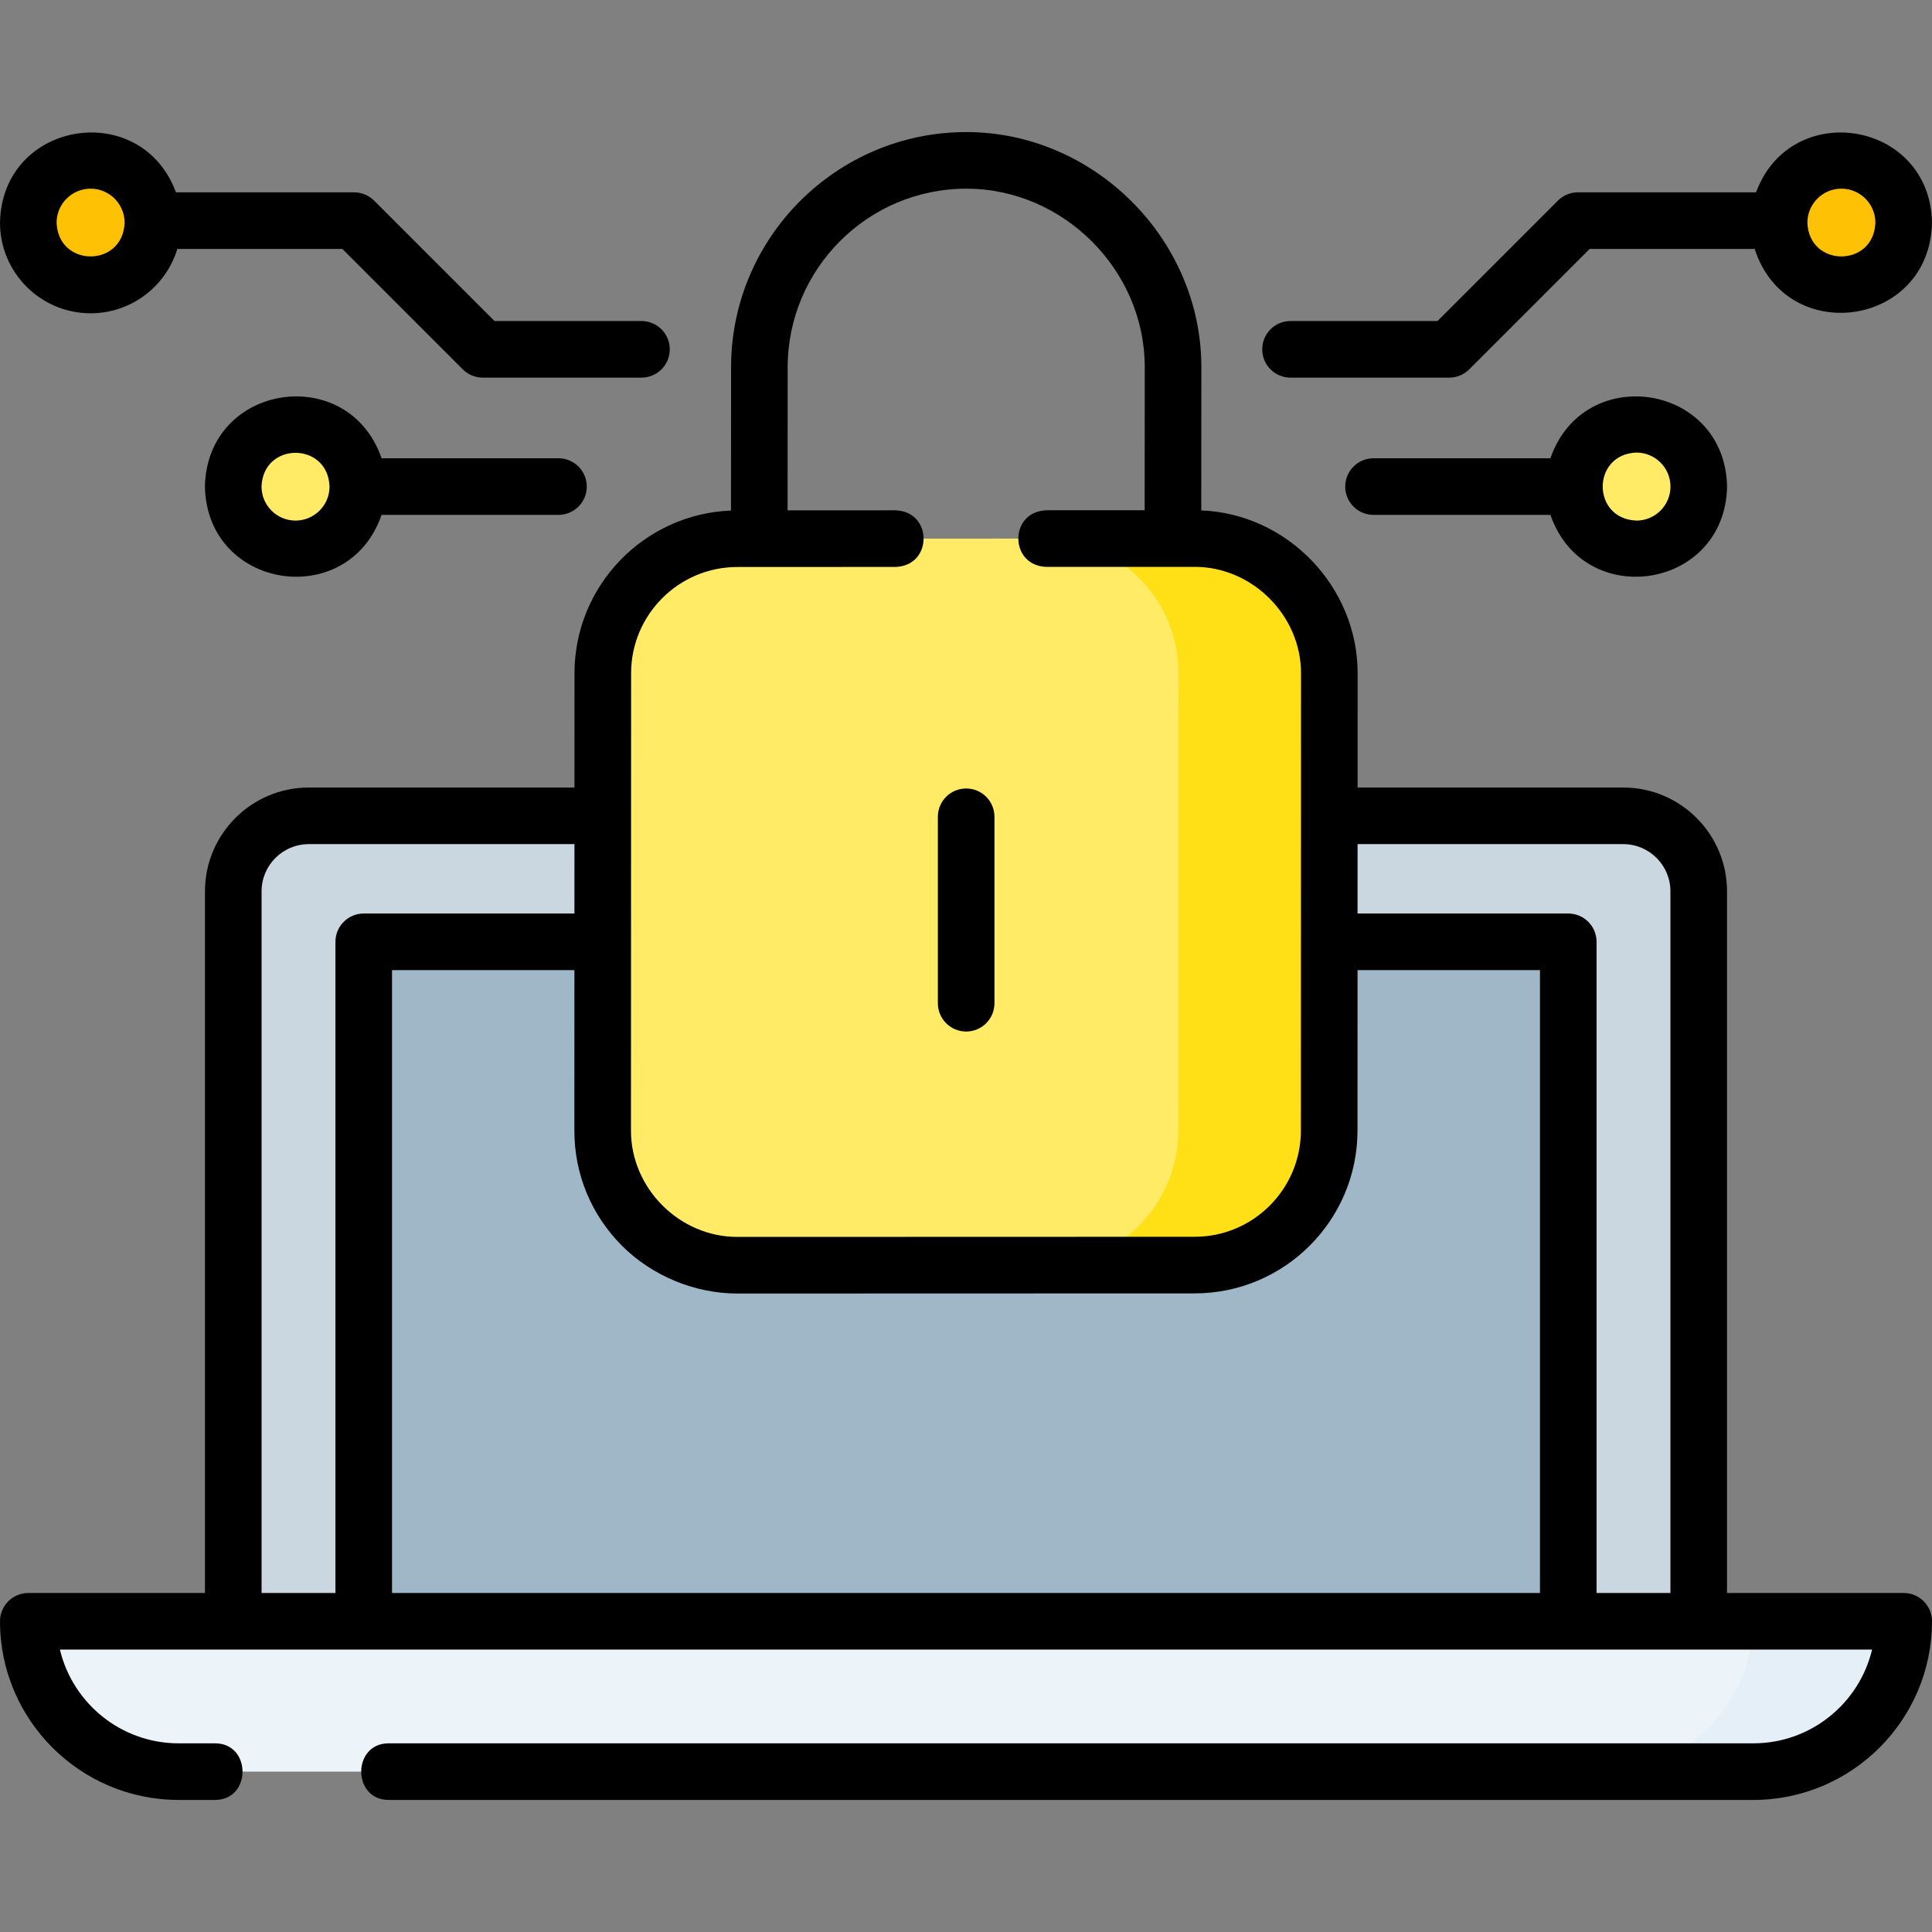 <svg id="Layer_1" enable-background="new 0 0 512 512" height="512" viewBox="0 0 512 512" width="512" xmlns="http://www.w3.org/2000/svg"><rect x="0" y="0" width="512" height="512" fill="#808080" stroke="none"/><g><g><path d="m450.179 429.659h-388.358v-193.456c0-11.046 8.954-20 20-20h348.358c11.046 0 20 8.954 20 20z" fill="#cad7e0"/><path d="m96.394 249.591h319.211v180.069h-319.211z" fill="#9fb7c7"/><path d="m464.659 469.5h-417.318c-22.004 0-39.841-17.837-39.841-39.841h497c0 22.004-17.837 39.841-39.841 39.841z" fill="#ecf4fa"/><path d="m464.5 429.659c0 22.003-17.837 39.841-39.841 39.841h40c22.003 0 39.841-17.837 39.841-39.841z" fill="#e4eff7"/><g><g><g><path d="m316.606 335.259-121.227.037c-19.7.006-35.672-15.966-35.666-35.666l.037-121.227c.006-19.683 15.961-35.638 35.644-35.644l121.227-.037c19.7-.006 35.672 15.966 35.666 35.666l-.037 121.227c-.006 19.684-15.961 35.638-35.644 35.644z" fill="#ffeb66"/><path d="m316.621 142.722-39.511.012c19.474.257 35.183 16.118 35.177 35.654l-.037 121.227c-.006 19.683-15.961 35.638-35.644 35.644l-81.716.025c.163.002.325.012.489.012l121.227-.037c19.683-.006 35.638-15.961 35.644-35.644l.037-121.227c.006-19.7-15.965-35.672-35.666-35.666z" fill="#ffe017"/></g></g><g><circle cx="487.988" cy="59.012" fill="#ffc103" r="16.512"/><circle cx="433.681" cy="128.947" fill="#ffeb66" r="16.512"/></g><g><circle cx="24.012" cy="59.012" fill="#ffc103" r="16.512"/><circle cx="78.319" cy="128.947" fill="#ffeb66" r="16.512"/></g></g></g><g><path d="m504.5 422.159h-46.821v-185.957c0-15.163-12.336-27.5-27.5-27.5h-70.401l.009-30.312c.008-22.878-18.585-42.239-41.438-43.126l.024-37.964c.01-33.927-28.403-62.3-62.302-62.3-34.358.011-62.319 27.973-62.33 62.328l-.024 37.975c-23.007.89-41.46 19.879-41.468 43.1l-.009 30.3h-70.42c-15.164 0-27.5 12.337-27.5 27.5v185.957h-46.82c-4.142 0-7.5 3.357-7.5 7.5 0 26.103 21.237 47.34 47.341 47.34h9.659c9.697 0 9.697-15 0-15h-9.659c-15.252 0-28.072-10.612-31.463-24.841h480.244c-3.391 14.229-16.211 24.841-31.463 24.841h-361.659c-9.697 0-9.697 15 0 15h361.659c26.104 0 47.341-21.237 47.341-47.341 0-4.142-3.358-7.5-7.5-7.5zm-74.321-198.457c6.893 0 12.5 5.607 12.5 12.5v185.957h-19.574v-172.568c0-4.143-3.358-7.5-7.5-7.5h-55.838l.006-18.389zm-265.326 106.455c7.961 7.961 19.263 12.64 30.529 12.64l121.227-.037c23.781-.007 43.134-19.36 43.142-43.143l.013-42.526h48.342v165.068h-304.211v-165.068h48.331l-.013 42.538c-.004 11.531 4.485 22.374 12.64 30.528zm30.544-179.897c13.978-.004 27.957-.012 41.936-.019 9.91-.31 9.907-14.695-.004-15-.001-.002-28.61.014-28.612.013l.024-37.919c.008-26.092 21.243-47.326 47.335-47.335 25.722 0 47.304 21.552 47.296 47.294l-.024 37.931-26.041.004c-9.935.333-9.897 14.69.002 15 13.108-.002 26.218-.006 39.324-.006 15.223 0 28.158 12.907 28.153 28.164 0 0-.037 121.227-.037 121.227-.005 15.516-12.631 28.142-28.146 28.146l-121.227.037c-15.281 0-28.169-12.841-28.164-28.164 0 0 .037-121.227.037-121.227.006-15.515 12.632-28.141 28.148-28.146zm-126.076 85.942c0-6.893 5.607-12.5 12.5-12.5h70.415l-.006 18.389h-55.835c-4.142 0-7.5 3.357-7.5 7.5v172.568h-19.574z"/><path d="m256.043 273.366c4.142 0 7.5-3.357 7.5-7.5v-49.411c0-4.143-3.358-7.5-7.5-7.5s-7.5 3.357-7.5 7.5v49.411c0 4.143 3.358 7.5 7.5 7.5z"/><path d="m24.012 83.024c10.82 0 19.988-7.196 22.98-17.052h43.74l31.907 31.907c1.406 1.406 3.314 2.196 5.303 2.196h42.058c4.142 0 7.5-3.357 7.5-7.5s-3.358-7.5-7.5-7.5h-38.952l-31.907-31.906c-1.406-1.406-3.314-2.196-5.303-2.196h-47.202c-9.31-25.036-46.127-19.001-46.636 8.039 0 13.24 10.772 24.012 24.012 24.012zm0-33.024c4.969 0 9.012 4.043 9.012 9.012-.423 11.928-17.603 11.925-18.024 0 0-4.969 4.043-9.012 9.012-9.012z"/><path d="m101.125 121.447c-8.846-25.546-46.273-19.861-46.818 7.5.547 27.367 37.977 33.043 46.818 7.5h46.875c4.142 0 7.5-3.357 7.5-7.5s-3.358-7.5-7.5-7.5zm-22.806 16.513c-4.969 0-9.012-4.043-9.012-9.013.424-11.927 17.602-11.924 18.024 0 0 4.97-4.042 9.013-9.012 9.013z"/><path d="m342 100.076h42.059c1.989 0 3.897-.79 5.303-2.196l31.907-31.907h43.74c8.374 26.05 46.41 20.721 46.992-6.961-.511-27.047-37.335-33.068-46.636-8.039h-47.202c-1.989 0-3.897.79-5.303 2.196l-31.907 31.907h-38.953c-4.142 0-7.5 3.357-7.5 7.5s3.358 7.5 7.5 7.5zm145.988-50.076c4.969 0 9.012 4.043 9.012 9.012-.423 11.928-17.603 11.925-18.024 0 0-4.969 4.043-9.012 9.012-9.012z"/><path d="m410.875 121.447h-46.875c-4.142 0-7.5 3.357-7.5 7.5s3.358 7.5 7.5 7.5h46.875c8.846 25.548 46.273 19.862 46.818-7.5-.547-27.366-37.977-33.042-46.818-7.5zm31.818 7.5c0 4.97-4.043 9.013-9.012 9.013-11.927-.423-11.925-17.603 0-18.024 4.969 0 9.012 4.043 9.012 9.011z"/></g></g></svg>